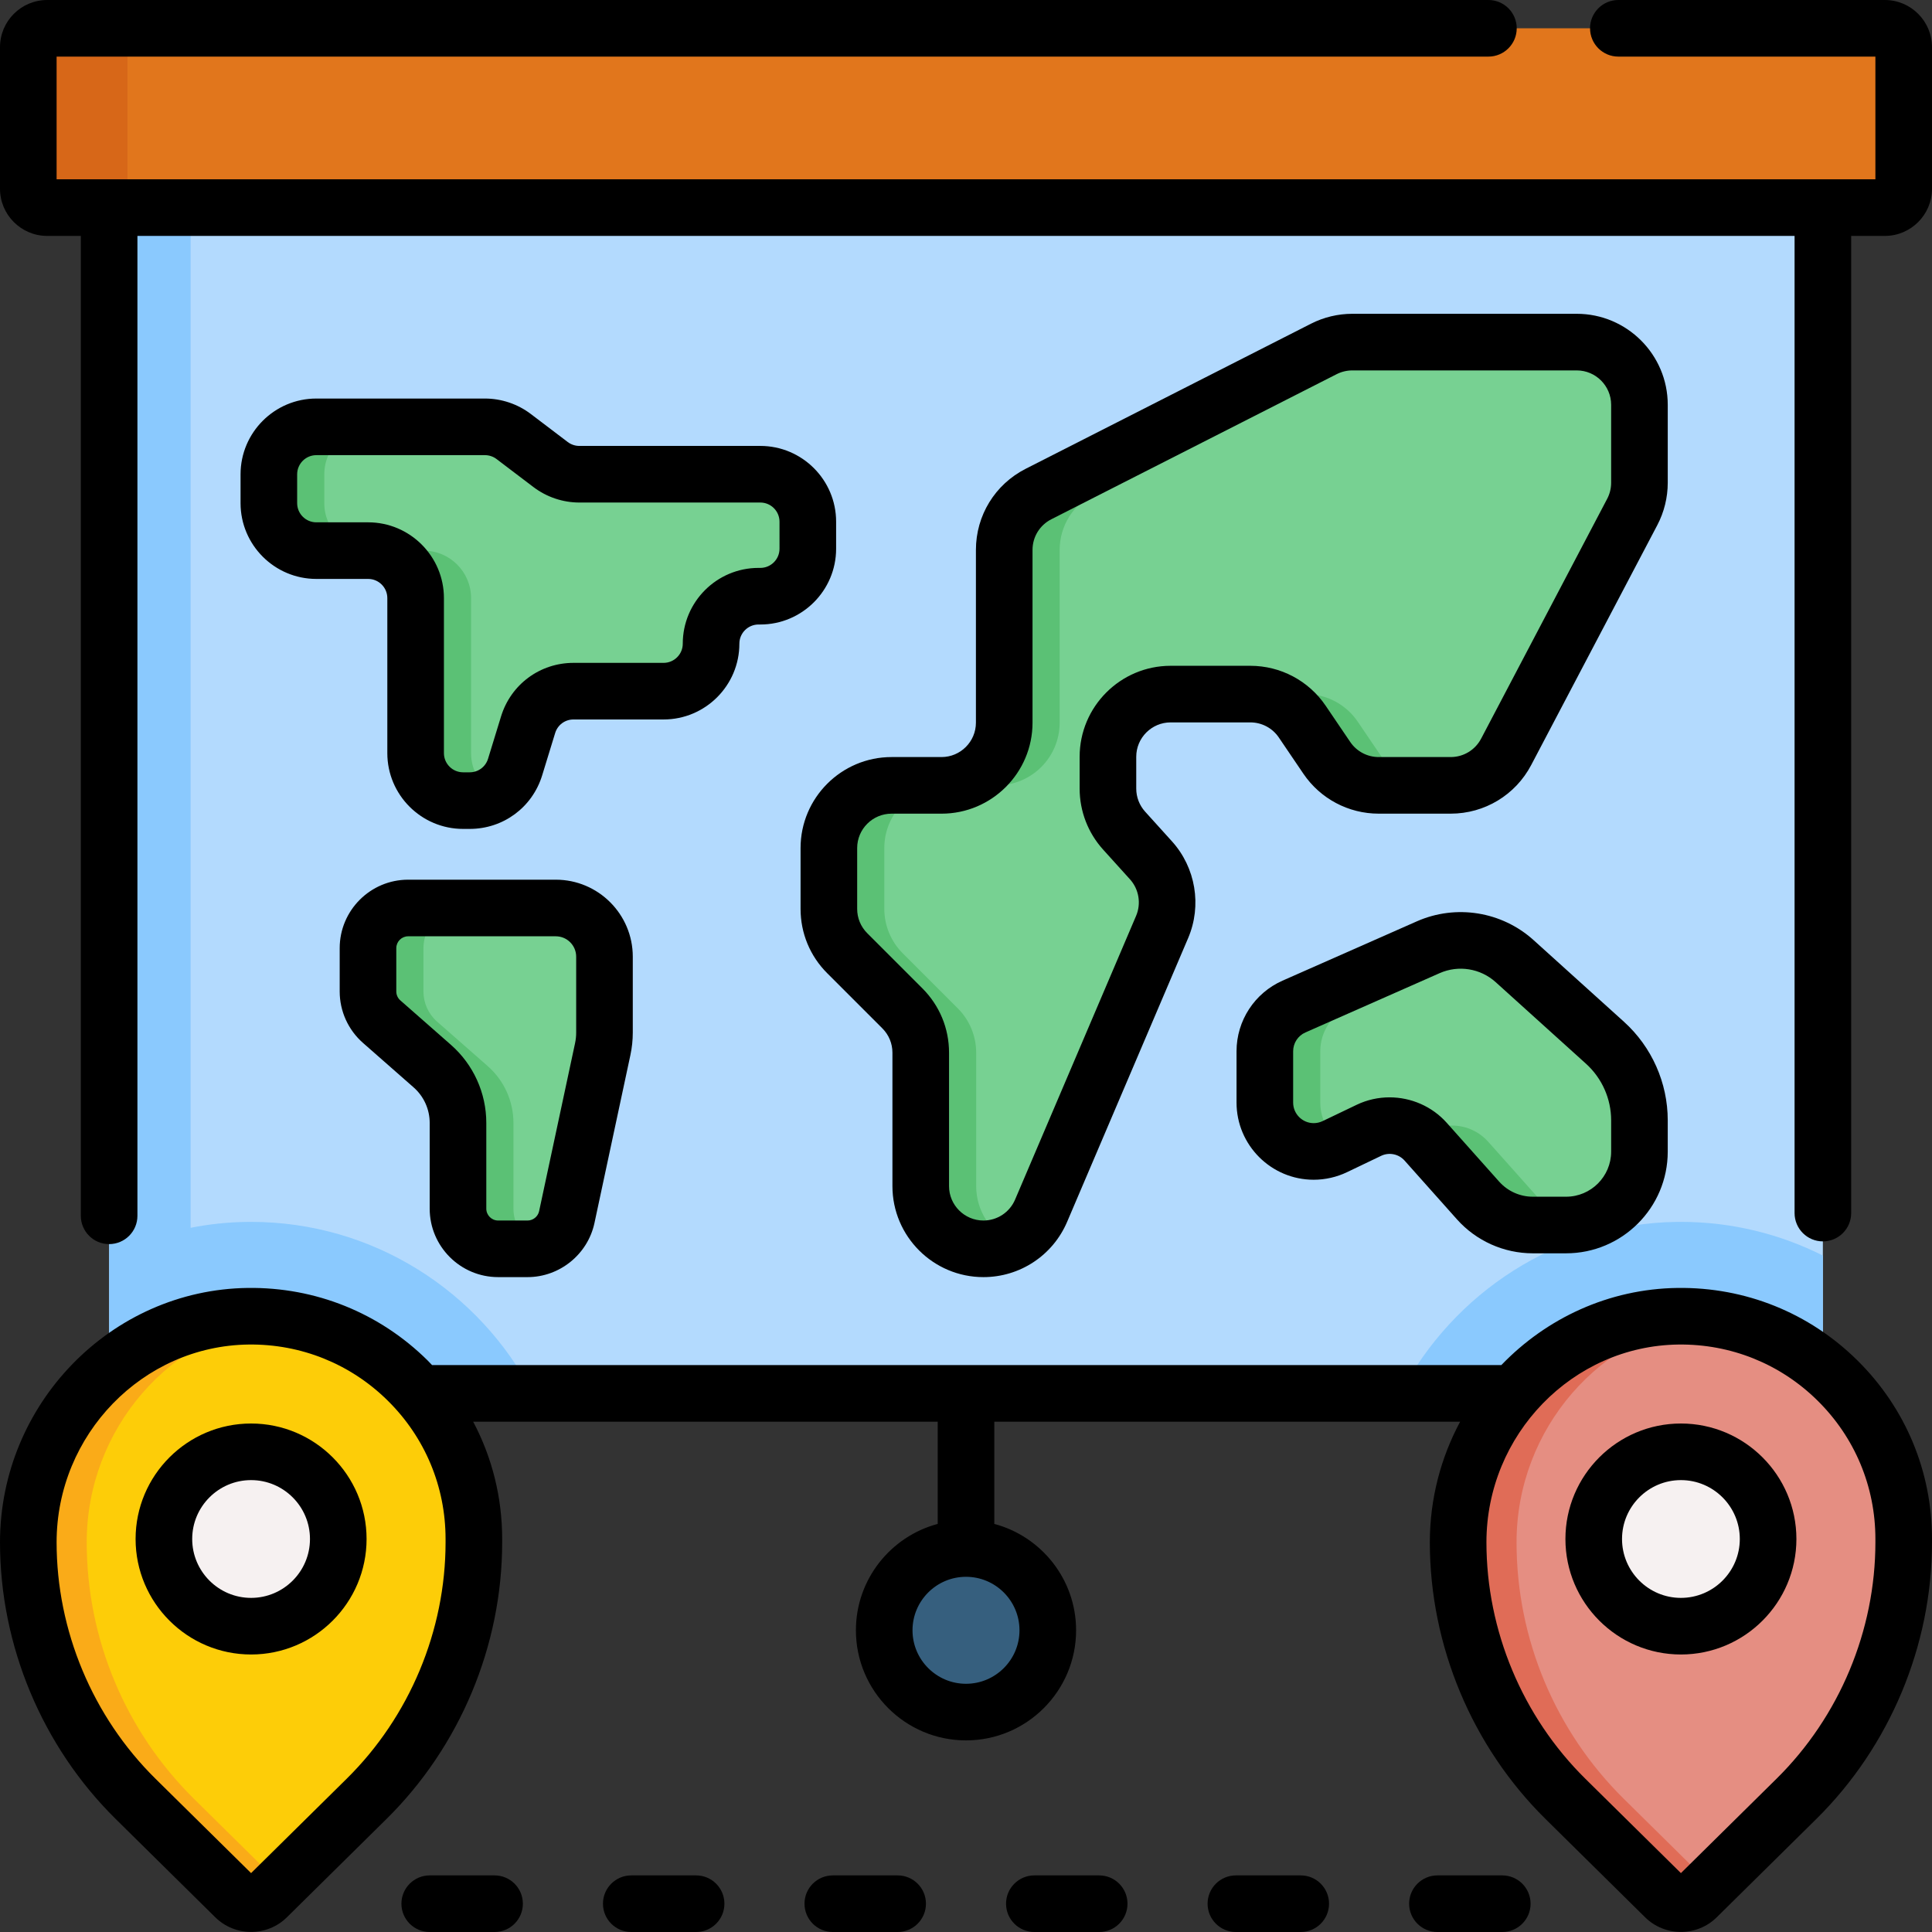 <svg id="Capa_1" enable-background="new 0 0 512 512" height="512" viewBox="0 0 512 512" width="512" xmlns="http://www.w3.org/2000/svg"><rect x="0" y="0" width="512" height="512" fill="#333333" stroke="none"/><g><g><g><path d="m473.08 369.258h-434.16c-5.523 0-10-4.477-10-10v-313.176h454.16v313.176c0 5.523-4.477 10-10 10z" fill="#b3dafe"/></g><g><path d="m66.54 323.811c-.371 0-.735.002-1.108.007-5.091.066-10.073.604-14.912 1.561v-279.297h-21.6v313.176c0 5.523 4.477 10 10 10h102.237c-14.006-26.969-42.185-45.447-74.617-45.447z" fill="#8ac9fe"/></g><g><path d="m483.08 359.258v-26.523c-11.327-5.696-24.1-8.924-37.62-8.924-.371 0-.735.002-1.108.007-31.669.411-59.237 18.813-73.203 45.44h101.931c5.523 0 10-4.477 10-10z" fill="#8ac9fe"/></g><g><circle cx="256" cy="432.045" fill="#365f7e" r="21.675"/></g><g><path d="m499.5 55.02h-487c-2.761 0-5-2.239-5-5v-37.52c0-2.761 2.239-5 5-5h487c2.761 0 5 2.239 5 5v37.52c0 2.762-2.238 5-5 5z" fill="#e1761c"/></g><path d="m33.78 50.02v-37.52c0-2.761 2.239-5 5-5h-26.28c-2.761 0-5 2.239-5 5v37.52c0 2.761 2.239 5 5 5h26.28c-2.761 0-5-2.238-5-5z" fill="#d76718"/><g><path d="m97.522 251.273v11.474c0 3.063 1.319 5.977 3.62 7.998l13.418 11.787c4.331 3.805 6.814 9.291 6.814 15.056v22.724c0 5.875 4.762 10.637 10.637 10.637h7.792c5.017 0 9.352-3.505 10.402-8.411l9.524-44.507c.308-1.441.464-2.911.464-4.385v-20.113c0-7.128-5.778-12.907-12.907-12.907h-39.12c-5.878.001-10.644 4.767-10.644 10.647z" fill="#77d192"/></g><g><path d="m335.196 278.593v13.6c0 7.152 5.798 12.95 12.95 12.95 1.937 0 3.849-.434 5.595-1.271l9.039-4.33c5.123-2.454 11.252-1.225 15.032 3.016l13.883 15.576c3.689 4.139 8.97 6.506 14.514 6.506h8.819c10.738 0 19.443-8.705 19.443-19.443v-8.298c0-7.836-3.319-15.306-9.134-20.559l-23.944-21.628c-6.239-5.635-15.207-7.077-22.898-3.68l-35.581 15.715c-4.692 2.071-7.718 6.717-7.718 11.846z" fill="#77d192"/></g><path d="m408.255 318.133-13.883-15.576c-3.78-4.241-9.909-5.471-15.032-3.016l-3.137 1.503c.572.452 1.112.955 1.609 1.513l13.883 15.576c3.689 4.139 8.97 6.506 14.514 6.506h8.819c1.339 0 2.646-.136 3.909-.394-4.096-.823-7.857-2.942-10.682-6.112z" fill="#5bc175"/><g><path d="m124.48 212.17h-1.751c-6.949 0-12.583-5.634-12.583-12.583v-41.082c0-6.949-5.634-12.583-12.583-12.583h-13.73c-6.949 0-12.583-5.634-12.583-12.583v-7.636c0-6.949 5.634-12.583 12.583-12.583h44.686c2.748 0 5.42.899 7.609 2.561l9.792 7.434c2.189 1.662 4.861 2.561 7.609 2.561h47.966c6.949 0 12.583 5.634 12.583 12.583v7.159c0 6.949-5.634 12.583-12.583 12.583h-.471c-6.949 0-12.583 5.634-12.583 12.583 0 6.949-5.634 12.583-12.583 12.583h-23.875c-5.527 0-10.407 3.607-12.029 8.891l-3.445 11.222c-1.622 5.283-6.502 8.89-12.029 8.89z" fill="#77d192"/></g><g><path d="m350.839 92.465-75.626 38.457c-5.574 2.834-9.084 8.558-9.084 14.811v45.78c0 9.176-7.439 16.615-16.615 16.615h-13.24c-9.176 0-16.615 7.439-16.615 16.615v16.12c0 4.407 1.751 8.633 4.867 11.749l14.612 14.612c3.116 3.116 4.867 7.342 4.867 11.749v35.361c0 9.176 7.439 16.615 16.615 16.615 6.657 0 12.672-3.973 15.283-10.097l32.072-75.198c2.542-5.959 1.388-12.852-2.956-17.659l-7.115-7.873c-2.76-3.054-4.288-7.024-4.288-11.14v-8.425c0-9.176 7.439-16.615 16.615-16.615h21.123c5.509 0 10.66 2.73 13.752 7.29l6.514 9.606c3.092 4.559 8.243 7.29 13.752 7.29h19.071c6.172 0 11.836-3.422 14.708-8.885l33.412-63.57c1.253-2.384 1.908-5.037 1.908-7.73v-20.667c0-9.176-7.439-16.615-16.615-16.615h-59.484c-2.619-.001-5.199.618-7.533 1.804z" fill="#77d192"/></g><g><path d="m136.068 320.312v-22.724c0-5.765-2.483-11.251-6.814-15.056l-13.418-11.787c-2.301-2.021-3.62-4.936-3.62-7.998v-11.474c0-5.88 4.766-10.646 10.646-10.646h-14.693c-5.879 0-10.646 4.766-10.646 10.646v11.474c0 3.063 1.319 5.977 3.62 7.998l13.418 11.787c4.331 3.805 6.814 9.291 6.814 15.056v22.724c0 5.875 4.762 10.637 10.637 10.637h7.792c1.204 0 2.367-.207 3.456-.581-4.181-1.432-7.192-5.388-7.192-10.056z" fill="#5bc175"/></g><g><path d="m349.888 292.192v-13.6c0-5.129 3.027-9.774 7.718-11.846l35.581-15.715c.416-.184.836-.346 1.259-.502-5.09-1.867-10.805-1.771-15.952.502l-35.581 15.715c-4.692 2.072-7.718 6.718-7.718 11.846v13.6c0 7.152 5.798 12.95 12.95 12.95 1.937 0 3.849-.434 5.595-1.271l1.904-.912c-3.469-2.322-5.756-6.277-5.756-10.767z" fill="#5bc175"/></g><g><path d="m124.839 199.587v-41.082c0-6.949-5.634-12.583-12.583-12.583h-13.73c-6.949 0-12.583-5.634-12.583-12.583v-7.636c0-6.949 5.634-12.583 12.583-12.583h-14.693c-6.949 0-12.583 5.634-12.583 12.583v7.636c0 6.949 5.634 12.583 12.583 12.583h13.73c6.949 0 12.583 5.634 12.583 12.583v41.082c0 6.949 5.634 12.583 12.583 12.583h1.751c2.343 0 4.566-.654 6.477-1.802-3.661-2.201-6.118-6.199-6.118-10.781z" fill="#5bc175"/></g><g><g><path d="m258.697 314.334v-35.361c0-4.407-1.751-8.633-4.867-11.749l-14.612-14.612c-3.116-3.116-4.867-7.342-4.867-11.749v-16.12c0-9.176 7.439-16.615 16.615-16.615h13.24c9.176 0 16.615-7.439 16.615-16.615v-45.78c0-6.253 3.51-11.976 9.084-14.811l75.626-38.457c2.333-1.186 4.914-1.805 7.531-1.805h-14.693c-2.618 0-5.198.618-7.531 1.805l-75.626 38.457c-5.574 2.834-9.084 8.558-9.084 14.811v45.78c0 9.176-7.439 16.615-16.615 16.615h-13.24c-9.176 0-16.615 7.439-16.615 16.615v16.12c0 4.407 1.751 8.633 4.867 11.749l14.612 14.612c3.116 3.116 4.867 7.342 4.867 11.749v35.361c0 9.176 7.439 16.615 16.615 16.615 2.607 0 5.111-.617 7.354-1.725-5.49-2.711-9.276-8.351-9.276-14.89z" fill="#5bc175"/></g><g><path d="m366.314 200.838-6.514-9.606c-3.092-4.559-8.243-7.29-13.751-7.29h-14.693c5.509 0 10.66 2.73 13.752 7.29l6.514 9.606c3.092 4.559 8.243 7.29 13.752 7.29h14.693c-5.511 0-10.661-2.73-13.753-7.29z" fill="#5bc175"/></g></g><g><path d="m444.676 348.816c-32.445.421-58.256 27.467-58.256 59.915 0 25.542 10.232 50.02 28.41 67.964l26.415 26.075c2.337 2.307 6.093 2.307 8.43 0l26.415-26.075c18.178-17.944 28.41-42.422 28.41-67.964v-.88c0-32.868-26.858-59.463-59.824-59.035z" fill="#e58e82"/></g><g><path d="m430.31 476.695c-18.178-17.944-28.41-42.422-28.41-67.964 0-30.106 22.225-55.546 51.346-59.4-2.801-.369-5.66-.553-8.57-.515-32.445.421-58.256 27.467-58.256 59.915 0 25.542 10.232 50.02 28.41 67.964l26.415 26.075c2.337 2.307 6.093 2.307 8.43 0l3.525-3.48z" fill="#e06c57"/></g><g><circle cx="445.46" cy="407.851" fill="#f6f1f1" r="23.106"/></g><g><g><path d="m65.756 348.816c-32.445.421-58.256 27.468-58.256 59.915 0 25.542 10.232 50.02 28.41 67.964l26.415 26.075c2.337 2.307 6.093 2.307 8.43 0l26.415-26.075c18.178-17.944 28.41-42.422 28.41-67.964v-.88c0-32.868-26.858-59.463-59.824-59.035z" fill="#fdcd08"/></g></g><g><g><path d="m51.39 476.695c-18.178-17.944-28.41-42.422-28.41-67.964 0-30.106 22.225-55.546 51.346-59.4-2.801-.369-5.66-.553-8.57-.515-32.445.421-58.256 27.468-58.256 59.915 0 25.542 10.232 50.02 28.41 67.964l26.415 26.075c2.337 2.307 6.093 2.307 8.43 0l3.525-3.48z" fill="#faab18"/></g></g><g><circle cx="66.54" cy="407.851" fill="#f6f1f1" r="23.106"/></g></g><g><path d="m499.5 0h-70.62c-4.142 0-7.5 3.358-7.5 7.5s3.358 7.5 7.5 7.5h68.12v32.52h-482v-32.52h379.446c4.142 0 7.5-3.358 7.5-7.5s-3.358-7.5-7.5-7.5h-381.946c-6.892 0-12.5 5.607-12.5 12.5v37.52c0 6.893 5.607 12.5 12.5 12.5h8.92v259.68c0 4.142 3.358 7.5 7.5 7.5s7.5-3.358 7.5-7.5v-259.68h439.16v258.96c0 4.142 3.358 7.5 7.5 7.5s7.5-3.358 7.5-7.5v-258.96h8.92c6.893 0 12.5-5.607 12.5-12.5v-37.52c0-6.893-5.607-12.5-12.5-12.5z"/><path d="m132.012 338.45h7.792c8.499 0 15.958-6.032 17.736-14.342l9.524-44.507c.418-1.953.63-3.957.63-5.954v-20.113c0-11.252-9.154-20.407-20.406-20.407h-39.12c-10.006 0-18.146 8.14-18.146 18.146v11.474c0 5.219 2.249 10.188 6.17 13.633l13.418 11.787c2.71 2.38 4.264 5.814 4.264 9.421v22.725c.001 10 8.137 18.137 18.138 18.137zm-25.92-73.339c-.68-.598-1.07-1.459-1.07-2.364v-11.474c0-1.735 1.411-3.146 3.146-3.146h39.12c2.981 0 5.406 2.425 5.406 5.407v20.113c0 .945-.1 1.892-.298 2.815l-9.524 44.507c-.308 1.438-1.598 2.481-3.068 2.481h-7.792c-1.73 0-3.137-1.407-3.137-3.137v-22.725c0-7.921-3.413-15.463-9.365-20.69z"/><path d="m430.364 270.774-23.944-21.628c-8.423-7.609-20.573-9.561-30.955-4.976l-35.582 15.715c-7.404 3.27-12.188 10.613-12.188 18.707v13.6c0 11.276 9.174 20.451 20.45 20.451 3.04 0 6.095-.694 8.836-2.008l9.039-4.33c2.098-1.003 4.645-.494 6.193 1.243l13.883 15.576c5.107 5.73 12.438 9.016 20.113 9.016h8.818c14.856 0 26.943-12.086 26.943-26.943v-8.298c0-9.94-4.23-19.461-11.606-26.125zm-3.394 34.423c0 6.585-5.357 11.943-11.943 11.943h-8.818c-3.402 0-6.652-1.457-8.915-3.997l-13.883-15.576c-3.922-4.401-9.507-6.759-15.171-6.759-2.953 0-5.929.642-8.7 1.969l-9.04 4.331c-.73.35-1.545.535-2.354.535-3.005 0-5.45-2.445-5.45-5.451v-13.6c0-2.157 1.275-4.114 3.248-4.986l35.581-15.715c4.977-2.201 10.802-1.263 14.841 2.385l23.944 21.628c4.233 3.824 6.661 9.289 6.661 14.994v8.299z"/><path d="m201.495 118.175h-47.966c-1.103 0-2.195-.367-3.073-1.035l-9.792-7.434c-3.472-2.636-7.785-4.088-12.144-4.088h-44.687c-11.074 0-20.083 9.009-20.083 20.083v7.637c0 11.074 9.009 20.083 20.083 20.083h13.73c2.803 0 5.083 2.28 5.083 5.083v41.082c0 11.074 9.009 20.083 20.083 20.083h1.751c8.878 0 16.594-5.702 19.199-14.189l3.445-11.222c.66-2.148 2.612-3.592 4.859-3.592h23.875c11.074 0 20.083-9.009 20.083-20.083 0-2.803 2.28-5.083 5.083-5.083h.471c11.074 0 20.083-9.009 20.083-20.083v-7.159c0-11.073-9.009-20.083-20.083-20.083zm5.083 27.242c0 2.803-2.28 5.083-5.083 5.083h-.471c-11.074 0-20.083 9.009-20.083 20.083 0 2.803-2.28 5.083-5.083 5.083h-23.875c-8.878 0-16.593 5.702-19.199 14.19l-3.445 11.222c-.659 2.148-2.612 3.591-4.859 3.591h-1.751c-2.803 0-5.083-2.28-5.083-5.083v-41.082c0-11.074-9.009-20.083-20.083-20.083h-13.73c-2.803 0-5.083-2.28-5.083-5.083v-7.637c0-2.803 2.28-5.083 5.083-5.083h44.687c1.103 0 2.195.367 3.073 1.035l9.792 7.434c3.472 2.636 7.785 4.088 12.144 4.088h47.966c2.803 0 5.083 2.28 5.083 5.083z"/><path d="m441.97 107.276c0-13.297-10.818-24.116-24.115-24.116h-59.485c-3.781 0-7.56.906-10.931 2.62l-75.626 38.457c-8.132 4.136-13.184 12.373-13.184 21.496v45.78c0 5.026-4.089 9.115-9.115 9.115h-13.24c-13.297 0-24.115 10.818-24.115 24.115v16.12c0 6.442 2.509 12.499 7.063 17.052l14.612 14.612c1.722 1.722 2.67 4.011 2.67 6.446v35.361c0 13.297 10.818 24.115 24.115 24.115 9.678 0 18.385-5.752 22.182-14.655l32.072-75.198c3.676-8.618 1.992-18.678-4.29-25.63l-7.115-7.872c-1.517-1.679-2.353-3.85-2.353-6.112v-8.425c0-5.026 4.089-9.115 9.115-9.115h21.123c3.026 0 5.846 1.495 7.544 3.999l6.514 9.606c4.493 6.625 11.954 10.58 19.959 10.58h19.071c8.987 0 17.166-4.941 21.347-12.896l33.412-63.569c1.812-3.446 2.769-7.326 2.769-11.22v-20.666zm-15 20.667c0 1.472-.362 2.938-1.047 4.241l-33.412 63.57c-1.58 3.007-4.672 4.875-8.069 4.875h-19.071c-3.026 0-5.846-1.495-7.544-3.999l-6.514-9.606c-4.493-6.625-11.954-10.58-19.959-10.58h-21.123c-13.297 0-24.115 10.818-24.115 24.115v8.425c0 5.986 2.21 11.728 6.224 16.169l7.115 7.873c2.375 2.627 3.011 6.43 1.622 9.688l-32.072 75.198c-1.435 3.365-4.726 5.54-8.385 5.54-5.026 0-9.115-4.089-9.115-9.115v-35.361c0-6.441-2.508-12.497-7.063-17.052l-14.612-14.612c-1.722-1.721-2.67-4.01-2.67-6.445v-16.12c0-5.026 4.089-9.115 9.115-9.115h13.24c13.297 0 24.115-10.818 24.115-24.115v-45.78c0-3.449 1.91-6.562 4.983-8.125l75.626-38.457c1.274-.648 2.703-.99 4.132-.99h59.485c5.026 0 9.115 4.089 9.115 9.116v20.662z"/><path d="m445.46 377.245c-16.876 0-30.606 13.73-30.606 30.606s13.73 30.606 30.606 30.606 30.606-13.73 30.606-30.606-13.73-30.606-30.606-30.606zm0 46.212c-8.605 0-15.606-7.001-15.606-15.606s7.001-15.606 15.606-15.606 15.606 7.001 15.606 15.606-7.001 15.606-15.606 15.606z"/><path d="m444.579 341.317c-18.258.237-34.792 8.051-46.705 20.441h-283.372c-.406-.422-.801-.851-1.219-1.264-12.764-12.6-29.676-19.403-47.625-19.178-36.203.471-65.658 30.713-65.658 67.415 0 27.362 11.168 54.08 30.641 73.301l26.416 26.076c2.615 2.581 6.049 3.871 9.483 3.871 3.435 0 6.869-1.29 9.484-3.871l26.415-26.075c19.473-19.222 30.641-45.939 30.641-73.301v-.88c0-11.029-2.668-21.63-7.683-31.093h123.103v27.094c-12.464 3.319-21.675 14.699-21.675 28.193 0 16.087 13.088 29.175 29.175 29.175s29.175-13.088 29.175-29.175c0-13.495-9.211-24.875-21.675-28.193v-27.094h123.451c-5.116 9.537-8.031 20.435-8.031 31.973 0 27.362 11.168 54.079 30.641 73.301l26.416 26.076c2.615 2.581 6.049 3.871 9.483 3.871 3.435 0 6.869-1.29 9.484-3.871l26.415-26.075c19.473-19.223 30.641-45.941 30.641-73.303v-.88c0-17.937-7.031-34.755-19.797-47.356-12.764-12.6-29.67-19.403-47.624-19.178zm-326.499 67.414c0 23.377-9.542 46.204-26.179 62.626l-25.361 25.036-25.361-25.035c-16.637-16.423-26.179-39.249-26.179-62.627 0-28.539 22.813-52.052 50.853-52.416 13.889-.167 27.005 5.095 36.892 14.854 9.888 9.761 15.334 22.788 15.334 36.681v.881zm152.095 23.314c0 7.816-6.359 14.175-14.175 14.175s-14.175-6.359-14.175-14.175 6.359-14.175 14.175-14.175 14.175 6.359 14.175 14.175zm226.825-23.314c0 23.377-9.542 46.204-26.178 62.626l-25.362 25.035-25.361-25.035c-16.637-16.423-26.179-39.25-26.179-62.626 0-28.539 22.813-52.052 50.853-52.416 13.896-.167 27.006 5.095 36.892 14.854 9.888 9.761 15.334 22.788 15.334 36.681v.881z"/><path d="m66.54 377.245c-16.876 0-30.606 13.73-30.606 30.606s13.73 30.606 30.606 30.606 30.606-13.73 30.606-30.606-13.729-30.606-30.606-30.606zm0 46.212c-8.605 0-15.606-7.001-15.606-15.606s7.001-15.606 15.606-15.606 15.606 7.001 15.606 15.606-7 15.606-15.606 15.606z"/><path d="m131.066 497h-17.186c-4.142 0-7.5 3.358-7.5 7.5s3.358 7.5 7.5 7.5h17.186c4.142 0 7.5-3.358 7.5-7.5s-3.358-7.5-7.5-7.5z"/><path d="m184.477 497h-17.185c-4.142 0-7.5 3.358-7.5 7.5s3.358 7.5 7.5 7.5h17.185c4.142 0 7.5-3.358 7.5-7.5s-3.358-7.5-7.5-7.5z"/><path d="m237.887 497h-17.185c-4.142 0-7.5 3.358-7.5 7.5s3.358 7.5 7.5 7.5h17.185c4.142 0 7.5-3.358 7.5-7.5s-3.357-7.5-7.5-7.5z"/><path d="m291.298 497h-17.185c-4.142 0-7.5 3.358-7.5 7.5s3.358 7.5 7.5 7.5h17.185c4.142 0 7.5-3.358 7.5-7.5s-3.358-7.5-7.5-7.5z"/><path d="m344.709 497h-17.185c-4.142 0-7.5 3.358-7.5 7.5s3.358 7.5 7.5 7.5h17.185c4.142 0 7.5-3.358 7.5-7.5s-3.358-7.5-7.5-7.5z"/><path d="m398.12 497h-17.186c-4.142 0-7.5 3.358-7.5 7.5s3.358 7.5 7.5 7.5h17.186c4.142 0 7.5-3.358 7.5-7.5s-3.358-7.5-7.5-7.5z"/></g></g></svg>